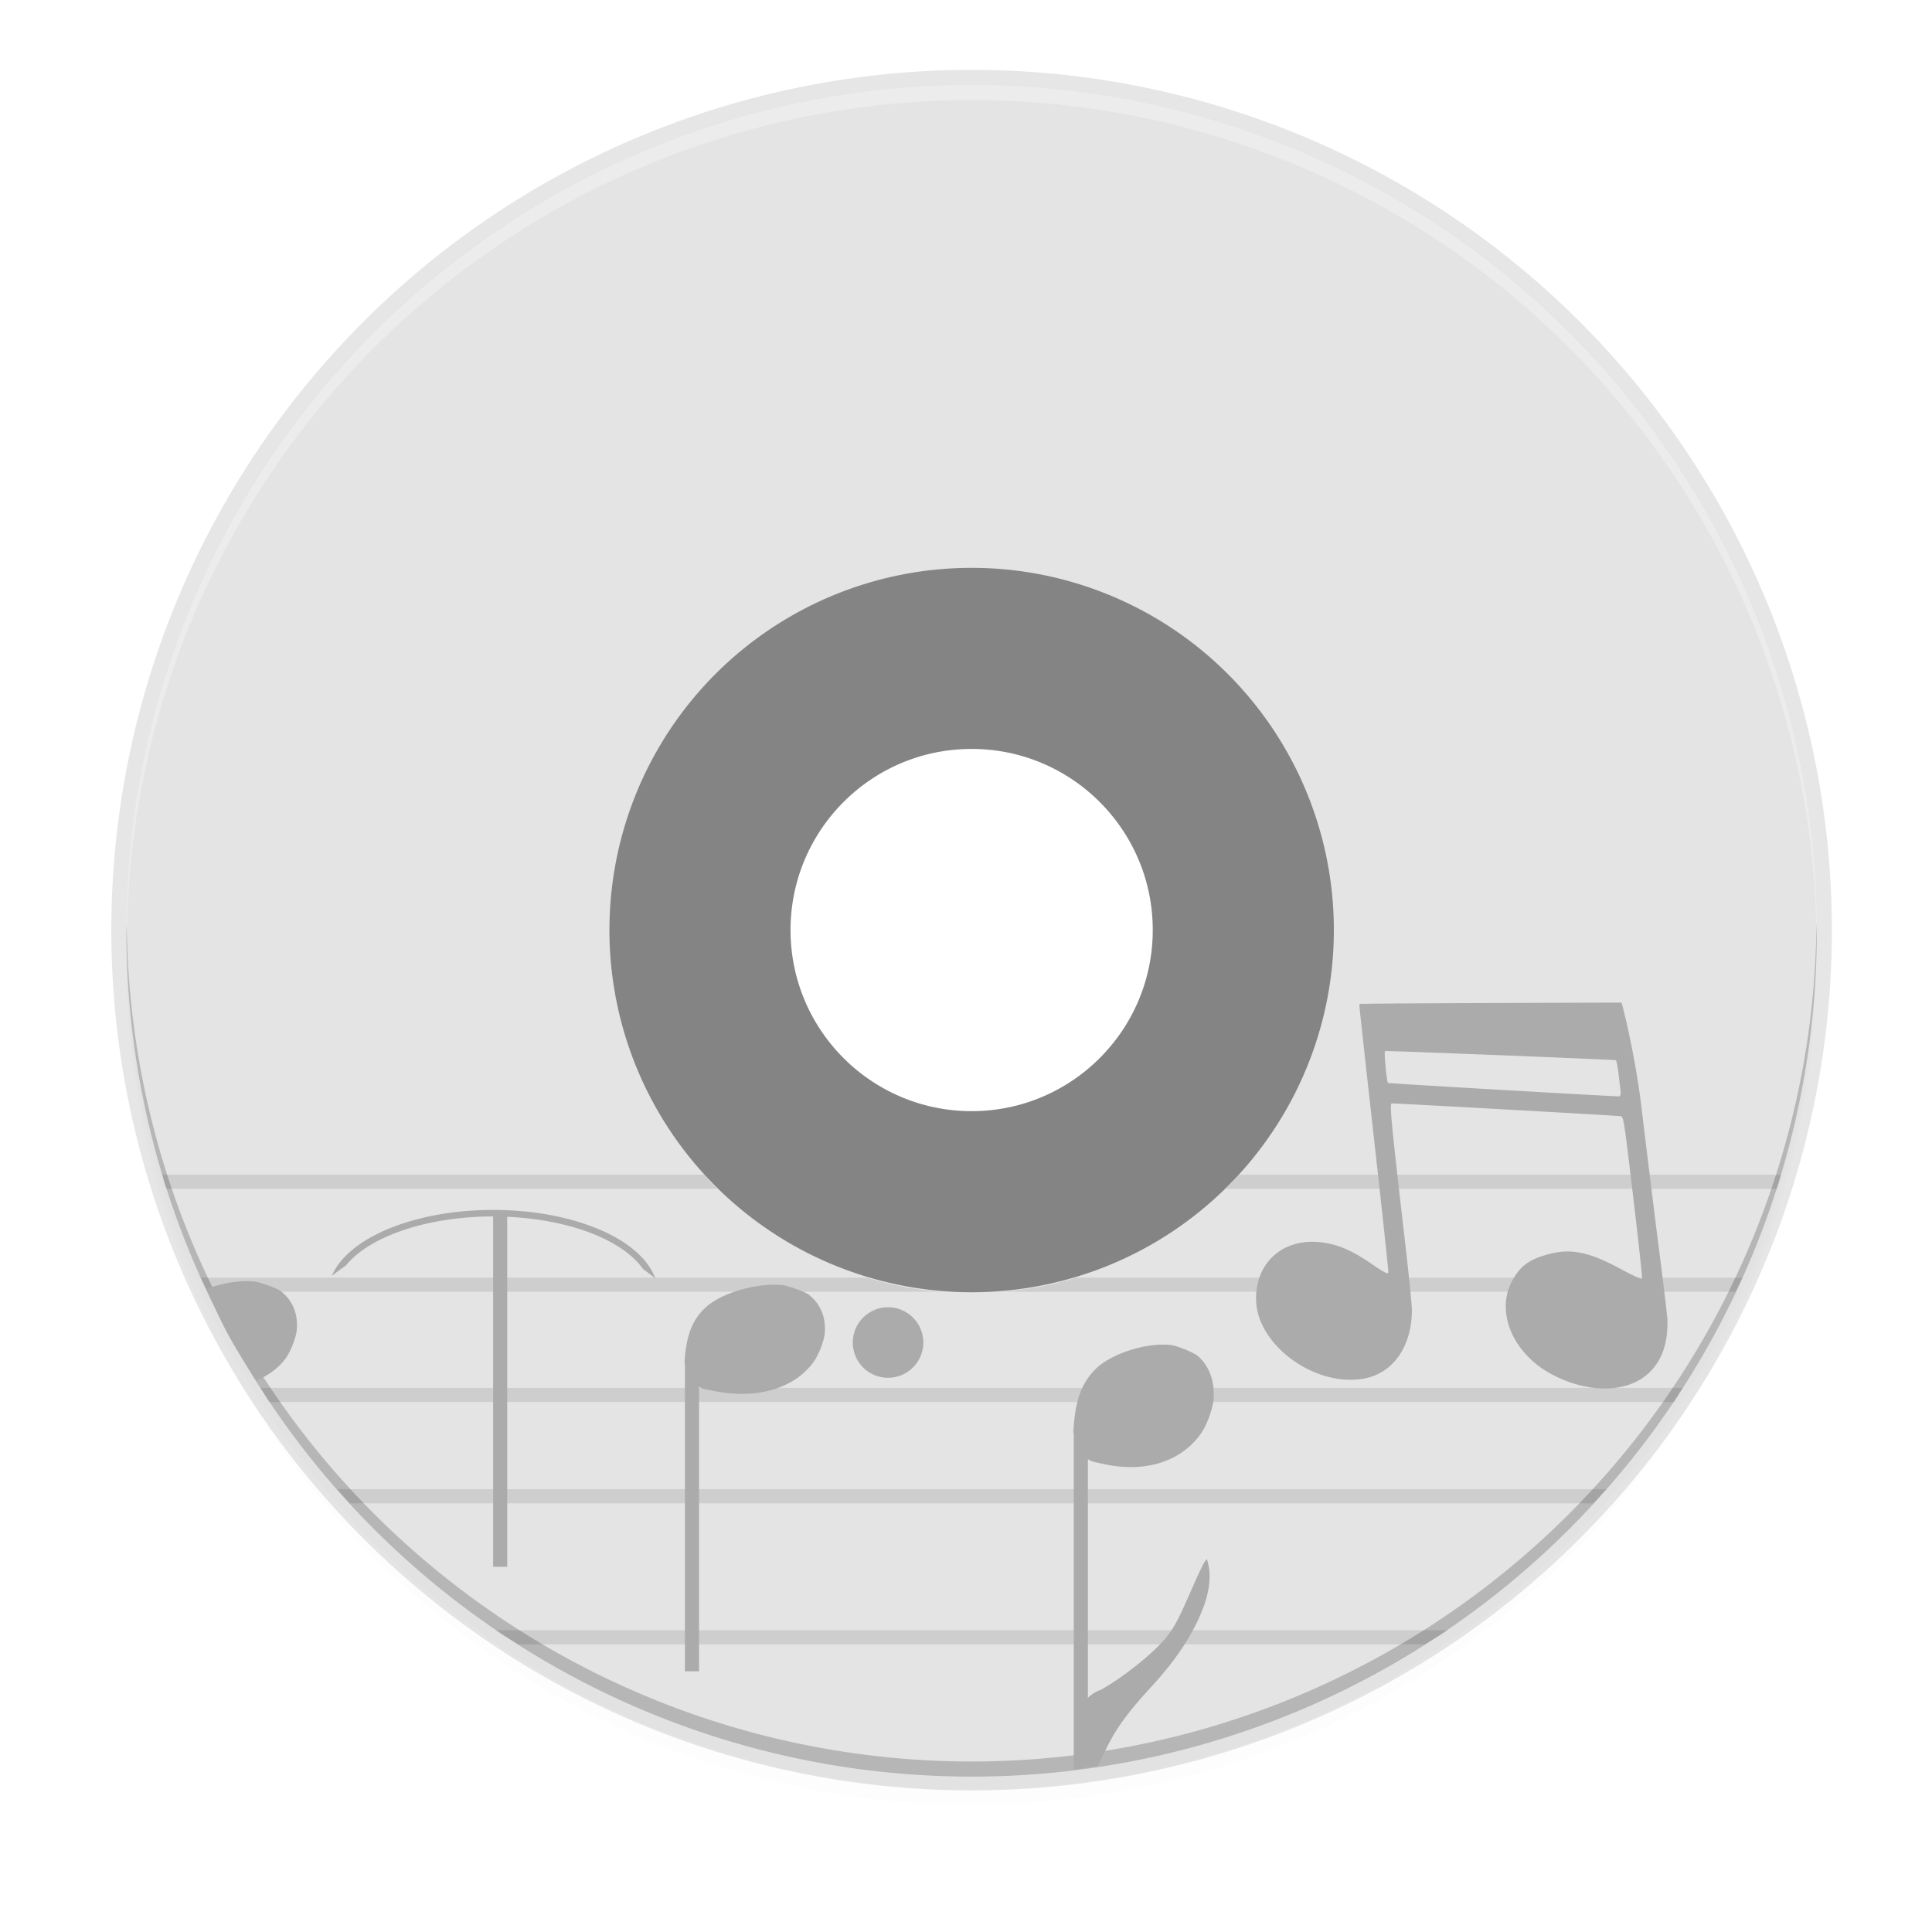 <svg xmlns="http://www.w3.org/2000/svg" xmlns:xlink="http://www.w3.org/1999/xlink" style="enable-background:new" width="256" height="256" version="1.0" viewBox="0 0 256 256">
 <title id="title4162">
  Adwaita Icon Template
 </title>
 <defs>
  <linearGradient id="linearGradient950">
   <stop style="stop-color:#9a9996" id="stop946" offset="0"/>
   <stop style="stop-color:#77767b" id="stop948" offset="1"/>
  </linearGradient>
  <linearGradient id="linearGradient1001" x1="1660.857" x2="1662.99" y1="806.297" y2="812.882" gradientTransform="matrix(1.829,-0.816,0.816,1.829,-3645.962,100.029)" gradientUnits="userSpaceOnUse" xlink:href="#linearGradient950"/>
  <clipPath id="clipPath5154" clipPathUnits="userSpaceOnUse">
   <circle style="fill:url(#radialGradient5158)" cx="128" cy="924.362" r="109.647"/>
  </clipPath>
  <clipPath id="clipPath977" clipPathUnits="userSpaceOnUse">
   <circle style="fill:url(#radialGradient5158)" cx="128" cy="924.362" r="109.647"/>
  </clipPath>
  <clipPath id="clipPath4688" clipPathUnits="userSpaceOnUse">
   <path style="fill:url(#radialGradient4692);stroke:#a7003f;stroke-linecap:round;stroke-linejoin:round" d="m 106.424,889.602 c -2.245,-0.052 -4.093,1.753 -4.094,3.998 v 32.645 32.645 c -4e-5,3.079 3.333,5.004 6,3.465 l 28.27,-16.322 28.271,-16.322 c 2.666,-1.54 2.666,-5.388 0,-6.928 l -28.271,-16.322 -28.27,-16.322 c -0.581,-0.335 -1.236,-0.519 -1.906,-0.535 z"/>
  </clipPath>
  <clipPath id="clipPath4564" clipPathUnits="userSpaceOnUse">
   <circle style="fill:url(#radialGradient4568)" cx="128" cy="924.362" r="109.647"/>
  </clipPath>
  <clipPath id="clipPath6215" clipPathUnits="userSpaceOnUse">
   <path style="fill:url(#radialGradient6219)" d="m 105.173,806.186 c -3.069,0.564 -6.114,1.247 -9.129,2.049 -3.838,1.065 -7.621,2.321 -11.334,3.764 -3.712,1.443 -7.35,3.071 -10.899,4.877 -3.549,1.807 -7.006,3.789 -10.357,5.941 -3.352,2.153 -6.594,4.471 -9.714,6.948 -3.12,2.475 -6.114,5.105 -8.972,7.88 -0.367,0.389 -0.732,0.781 -1.094,1.175 2.602,17.86 16.832,40.038 30.863,55.742 -4.767,8.844 -7.266,18.733 -7.272,28.781 0.021,2.874 0.246,5.744 0.673,8.586 -20.257,-9.185 -43.077,-26.535 -52.798,-47.364 -0.441,1.152 -0.863,2.31 -1.268,3.475 -1.177,3.805 -2.163,7.666 -2.954,11.57 -0.792,3.903 -1.387,7.843 -1.785,11.806 -0.397,3.963 -0.596,7.944 -0.596,11.927 -4.394e-4,2.819 0.099,5.638 0.298,8.45 0.282,3.973 0.763,7.93 1.441,11.855 0.626,3.518 1.409,7.007 2.347,10.455 16.778,6.684 43.115,5.45 63.748,1.143 6.819,11.028 16.987,19.584 29.018,24.417 -18.072,12.936 -44.49,24.021 -67.373,22.032 1.384,1.665 2.813,3.292 4.286,4.879 2.775,2.857 5.691,5.574 8.737,8.139 3.046,2.566 6.219,4.978 9.506,7.227 3.287,2.249 6.685,4.332 10.18,6.241 3.495,1.91 7.084,3.643 10.753,5.194 3.669,1.551 7.413,2.917 11.219,4.094 1.439,0.396 2.884,0.765 4.337,1.107 14.139,-11.184 26.206,-34.583 32.78,-54.564 12.958,-0.383 25.454,-4.901 35.66,-12.895 2.159,22.126 -1.467,50.558 -14.647,69.383 3.069,-0.564 6.114,-1.247 9.129,-2.049 3.838,-1.065 7.621,-2.321 11.334,-3.764 3.712,-1.443 7.35,-3.071 10.899,-4.877 3.549,-1.807 7.006,-3.789 10.357,-5.941 3.352,-2.152 6.594,-4.471 9.714,-6.948 3.12,-2.475 6.114,-5.105 8.972,-7.88 0.367,-0.389 0.732,-0.781 1.094,-1.175 -2.602,-17.86 -16.832,-40.038 -30.863,-55.742 4.767,-8.844 7.266,-18.733 7.272,-28.781 -0.021,-2.874 -0.246,-5.743 -0.673,-8.586 20.257,9.185 43.077,26.535 52.798,47.364 0.441,-1.152 0.863,-2.31 1.268,-3.475 1.177,-3.805 2.163,-7.666 2.954,-11.57 0.792,-3.903 1.387,-7.843 1.785,-11.806 0.397,-3.963 0.596,-7.944 0.596,-11.927 4.4e-4,-2.819 -0.099,-5.638 -0.298,-8.45 -0.282,-3.973 -0.763,-7.93 -1.441,-11.855 -0.628,-3.534 -1.414,-7.038 -2.358,-10.502 -20.562,-7.328 -45.898,-4.795 -63.749,-1.114 -6.818,-11.019 -16.982,-19.569 -29.006,-24.399 18.072,-12.936 44.49,-24.021 67.373,-22.032 -1.384,-1.665 -2.813,-3.292 -4.286,-4.879 -2.775,-2.857 -5.691,-5.574 -8.737,-8.139 -3.046,-2.566 -6.219,-4.978 -9.506,-7.227 -3.287,-2.249 -6.685,-4.332 -10.18,-6.241 -3.495,-1.91 -7.084,-3.643 -10.753,-5.194 -3.669,-1.551 -7.413,-2.917 -11.219,-4.094 -1.427,-0.393 -2.86,-0.759 -4.301,-1.098 -14.147,11.184 -26.229,34.575 -32.811,54.556 -12.96,0.381 -25.458,4.9 -35.665,12.895 -2.159,-22.126 1.467,-50.558 14.647,-69.383 z"/>
  </clipPath>
  <linearGradient id="linearGradient954">
   <stop id="stop950" offset="0" style="stop-color:#faf8f6"/>
   <stop id="stop952" offset="1" style="stop-color:#f1f0e9"/>
  </linearGradient>
  <radialGradient id="radialGradient1062" cx="131.915" cy="55.927" r="160" fx="131.915" fy="55.927" gradientTransform="matrix(1.013,2.1,-1.609,0.116,-4.606,-300)" gradientUnits="userSpaceOnUse" xlink:href="#linearGradient1722"/>
  <linearGradient id="linearGradient1722">
   <stop style="stop-color:#e01b24" id="stop1718" offset="0"/>
   <stop style="stop-color:#f8e45c" id="stop1720" offset="1"/>
  </linearGradient>
  <radialGradient id="radialGradient1064" cx="525.588" cy="638.592" r="192" fx="525.588" fy="638.592" gradientTransform="matrix(-0.567,1.007,-1.102,-0.691,1449.89,-224.45)" gradientUnits="userSpaceOnUse" xlink:href="#linearGradient1594"/>
  <linearGradient id="linearGradient1594">
   <stop id="stop1590" offset="0" style="stop-color:#2ec27e"/>
   <stop id="stop1592" offset="1" style="stop-color:#57e389;stop-opacity:0"/>
  </linearGradient>
  <linearGradient id="linearGradient1474" x1="264.675" x2="264.048" y1="81.459" y2="-171.243" gradientUnits="userSpaceOnUse" xlink:href="#linearGradient2782-839-396"/>
  <linearGradient id="linearGradient2782-839-396">
   <stop id="stop7582" offset="0" style="stop-color:#8dc5ff"/>
   <stop id="stop7584" offset="1" style="stop-color:#f2c600"/>
  </linearGradient>
  <linearGradient id="linearGradient81638-4" x1="-11.986" x2="-11.986" y1="11.5" y2="28.977" gradientTransform="matrix(4.022,0,0,4.402,-113.499,1.803)" gradientUnits="userSpaceOnUse" xlink:href="#linearGradient6969-5"/>
  <linearGradient id="linearGradient6969-5">
   <stop style="stop-color:#204a87" id="stop6971-9" offset="0"/>
   <stop style="stop-color:#729fcf" id="stop6973-3" offset="1"/>
  </linearGradient>
  <linearGradient id="linearGradient3206" x1="38.884" x2="41.335" y1="12.519" y2="31.996" gradientTransform="matrix(4.839,0,0,4.839,12.136,-100.172)" gradientUnits="userSpaceOnUse" xlink:href="#linearGradient3297-2"/>
  <linearGradient id="linearGradient3297-2">
   <stop style="stop-color:#fce94f;stop-opacity:0.905" id="stop3310" offset="0"/>
   <stop style="stop-color:#ffaf45" id="stop3301-9" offset="1"/>
  </linearGradient>
  <linearGradient id="linearGradient3323" x1="8.001" x2="11.766" y1="19.355" y2="40.504" gradientTransform="matrix(4.788,0,0,4.761,-2.944,-108.064)" gradientUnits="userSpaceOnUse" xlink:href="#linearGradient3297-2"/>
  <linearGradient id="linearGradient3199" x1="7.735" x2="15.29" y1="31.256" y2="45.574" gradientTransform="matrix(4.851,0,0,4.84,-3.902,-108.529)" gradientUnits="userSpaceOnUse" xlink:href="#linearGradient3193-1"/>
  <linearGradient id="linearGradient3193-1">
   <stop style="stop-color:#ff4d19" id="stop3195-2" offset="0"/>
   <stop style="stop-color:#ff4d19;stop-opacity:0.175" id="stop3197-2" offset="1"/>
  </linearGradient>
  <linearGradient id="linearGradient3341" x1="23.413" x2="23.359" y1="17.026" y2="23.209" gradientTransform="matrix(4.718,0,0,4.718,10.363,-114.622)" gradientUnits="userSpaceOnUse" xlink:href="#linearGradient3343"/>
  <linearGradient id="linearGradient3343">
   <stop id="stop3345" offset="0" style="stop-color:#fce94f;stop-opacity:0.833"/>
   <stop id="stop3347" offset="1" style="stop-color:#fec446"/>
  </linearGradient>
  <linearGradient id="linearGradient3203" x1="24.533" x2="22.547" y1="9.339" y2="32.045" gradientTransform="matrix(1.922,0,0,2.44,78.798,-70.773)" gradientUnits="userSpaceOnUse" xlink:href="#linearGradient3193-1"/>
  <linearGradient id="linearGradient3203-5" x1="24.533" x2="22.547" y1="9.339" y2="32.045" gradientTransform="matrix(1.922,0,0,2.44,78.798,-70.773)" gradientUnits="userSpaceOnUse" xlink:href="#linearGradient3193-1"/>
  <linearGradient id="linearGradient3341-6" x1="23.413" x2="23.359" y1="17.026" y2="23.209" gradientTransform="matrix(4.718,0,0,4.718,10.363,-114.622)" gradientUnits="userSpaceOnUse" xlink:href="#linearGradient3343"/>
  <linearGradient id="linearGradient3199-1" x1="7.735" x2="15.29" y1="31.256" y2="45.574" gradientTransform="matrix(4.851,0,0,4.84,-3.902,-108.529)" gradientUnits="userSpaceOnUse" xlink:href="#linearGradient3193-1"/>
  <linearGradient id="linearGradient3323-2" x1="8.001" x2="11.766" y1="19.355" y2="40.504" gradientTransform="matrix(4.788,0,0,4.761,-2.944,-108.064)" gradientUnits="userSpaceOnUse" xlink:href="#linearGradient3297-2"/>
  <filter style="color-interpolation-filters:sRGB" id="filter11191" width="1.024" height="1.024" x="-.01" y="-.01">
   <feGaussianBlur id="feGaussianBlur11193" stdDeviation="1.12"/>
  </filter>
  <filter style="color-interpolation-filters:sRGB" id="filter11210-9" width="1.096" height="1.096" x="-.05" y="-.05">
   <feGaussianBlur id="feGaussianBlur11212-3" stdDeviation="4.48"/>
  </filter>
  <linearGradient id="linearGradient4368" x1="27.754" x2="18.557" y1="21.958" y2="24.939" gradientTransform="matrix(13.192,0,0,13.197,-441.685,-312.673)" gradientUnits="userSpaceOnUse" xlink:href="#linearGradient4445"/>
  <linearGradient id="linearGradient4445">
   <stop id="stop4447" offset="0" style="stop-color:#ffffff"/>
   <stop style="stop-color:#fce94f" id="stop4449" offset=".3"/>
   <stop id="stop4451" offset="1" style="stop-color:#fce94f;stop-opacity:0"/>
  </linearGradient>
  <linearGradient id="linearGradient5571-41">
   <stop style="stop-color:#ffffff" id="stop5573-9" offset="0"/>
   <stop id="stop5581-8" offset=".208" style="stop-color:#ffffff"/>
   <stop id="stop5579-04" offset=".423" style="stop-color:#fce94f"/>
   <stop style="stop-color:#fff86f;stop-opacity:0" id="stop5575-90" offset="1"/>
  </linearGradient>
 </defs>
 <g transform="translate(0.063,-0.081)">
  <g style="enable-background:new" transform="matrix(1.084,0,0,1.084,-1.839,110.345)">
   <path style="opacity:0.1;filter:url(#filter11210-9)" d="m 122.752,14.049 a 112,112 0 0 0 -112,112 112,112 0 0 0 112,112 112,112 0 0 0 112,-112 112,112 0 0 0 -112,-112 z m 0,83.5 a 24.5,24.5 0 0 1 24.5,24.5 24.5,24.5 0 0 1 -24.5,24.5 24.5,24.5 0 0 1 -24.5,-24.5 A 24.5,24.5 0 0 1 122.752,97.549 Z" transform="matrix(0.922,0,0,0.922,7.173,-100.605)"/>
   <path style="opacity:0.1;filter:url(#filter11191)" d="m 122.752,12.049 a 112,112 0 0 0 -112,112 112,112 0 0 0 112,112 112,112 0 0 0 112,-112 112,112 0 0 0 -112,-112 z m 0,85.5 a 24.5,24.5 0 0 1 24.5,24.5 24.5,24.5 0 0 1 -24.5,24.5 24.5,24.5 0 0 1 -24.5,-24.5 A 24.5,24.5 0 0 1 122.752,97.549 Z" transform="matrix(0.922,0,0,0.922,7.173,-100.605)"/>
   <path style="opacity:0.1" d="M 120.404,-93.18 A 105.158,105.158 0 0 0 15.246,11.977 105.158,105.158 0 0 0 120.404,117.135 105.158,105.158 0 0 0 225.562,11.977 105.158,105.158 0 0 0 120.404,-93.18 Z m 0,82.558 a 22.6,22.6 0 0 1 14.559,5.315 22.6,22.6 0 0 1 1.654,1.54 22.6,22.6 0 0 1 1.49,1.695 22.6,22.6 0 0 1 0,0.002 22.6,22.6 0 0 1 2.438,3.796 22.6,22.6 0 0 1 1.636,4.205 22.6,22.6 0 0 1 0.767,4.448 22.6,22.6 0 0 1 0.056,1.598 22.6,22.6 0 0 1 -6.853,16.211 22.6,22.6 0 0 1 -0.002,0.002 22.6,22.6 0 0 1 -15.745,6.387 22.6,22.6 0 0 1 -16.211,-6.855 22.6,22.6 0 0 1 -1.492,-1.697 22.6,22.6 0 0 1 -4.074,-8.001 22.6,22.6 0 0 1 0,-0.002 22.6,22.6 0 0 1 -0.823,-6.044 22.6,22.6 0 0 1 0.114,-2.256 22.6,22.6 0 0 1 12.235,-17.885 22.6,22.6 0 0 1 3.672,-1.458 22.6,22.6 0 0 1 0.939,-0.268 22.6,22.6 0 0 1 4.043,-0.677 22.6,22.6 0 0 1 1.598,-0.056 z"/>
   <g style="enable-background:new" transform="matrix(1.724,0,0,1.724,262.538,-236.698)">
    <path d="m -82.441,112.135 a 32.102,32.102 0 0 0 -32.102,32.102 32.102,32.102 0 0 0 32.102,32.102 32.102,32.102 0 0 0 32.102,-32.102 32.102,32.102 0 0 0 -32.102,-32.102 z m 0,19.261 c 7.092,0 12.841,5.749 12.841,12.841 0,7.092 -5.749,12.841 -12.841,12.841 -7.092,0 -12.841,-5.749 -12.841,-12.841 0,-7.092 5.749,-12.841 12.841,-12.841 z" style="fill:#848484"/>
    <path d="m -82.441,84.314 c -33.198,0 -59.924,26.726 -59.924,59.924 0,33.198 26.726,59.924 59.924,59.924 33.198,0 59.924,-26.726 59.924,-59.924 0,-33.198 -26.726,-59.924 -59.924,-59.924 z m 0,34.242 a 25.682,25.682 0 0 1 25.682,25.682 25.682,25.682 0 0 1 -25.682,25.682 25.682,25.682 0 0 1 -25.682,-25.682 25.682,25.682 0 0 1 25.682,-25.682 z" style="fill:#e4e4e4"/>
   </g>
   <path style="opacity:0.3;fill:#ffffff" d="M 120.404,-91.336 A 103.313,103.313 0 0 0 17.091,11.977 103.313,103.313 0 0 0 17.129,13.057 103.313,103.313 0 0 1 120.404,-89.491 103.313,103.313 0 0 1 223.679,12.743 103.313,103.313 0 0 0 223.717,11.977 103.313,103.313 0 0 0 120.404,-91.336 Z"/>
   <path d="M 120.404,115.447 A 103.313,103.313 0 0 0 223.717,12.134 103.313,103.313 0 0 0 223.679,11.055 103.313,103.313 0 0 1 120.404,113.602 103.313,103.313 0 0 1 17.129,11.369 a 103.313,103.313 0 0 0 -0.038,0.766 A 103.313,103.313 0 0 0 120.404,115.447 Z" style="opacity:0.2"/>
   <g transform="translate(-0.063,4.097)">
    <path d="m 218.888,39.499 c 0.078,-0.246 0.186,-0.477 0.263,-0.724 0.101,-0.327 0.158,-0.672 0.256,-1 h -66.249 a 44.277,44.277 0 0 1 -1.606,1.724 z" style="opacity:0.1"/>
    <path d="m 21.528,37.775 c 0.098,0.328 0.155,0.673 0.256,1 0.076,0.247 0.184,0.478 0.263,0.724 h 67.37 a 44.277,44.277 0 0 1 -0.714,-0.663 44.277,44.277 0 0 1 -0.933,-1.061 z" style="opacity:0.1"/>
    <path d="m 213.86,52.082 c 0.272,-0.577 0.564,-1.141 0.825,-1.724 h -81.493 a 44.277,44.277 0 0 1 -0.882,0.293 44.277,44.277 0 0 1 -4.317,0.97 44.277,44.277 0 0 1 -3.812,0.461 z" style="opacity:0.1"/>
    <path d="m 26.249,50.358 c 0.261,0.583 0.553,1.147 0.825,1.724 h 89.776 a 44.277,44.277 0 0 1 -0.805,-0.04 44.277,44.277 0 0 1 -4.374,-0.66 44.277,44.277 0 0 1 -4.014,-1.024 z" style="opacity:0.1"/>
    <path d="m 62.303,93.46 c 0.112,0.076 0.211,0.167 0.323,0.242 0.788,0.531 1.638,0.972 2.441,1.482 H 175.866 c 0.803,-0.51 1.654,-0.95 2.441,-1.482 0.112,-0.076 0.212,-0.167 0.323,-0.242 z" style="opacity:0.1"/>
    <path d="m 42.907,76.22 c 0.513,0.583 1.04,1.153 1.566,1.724 H 196.461 c 0.526,-0.571 1.053,-1.141 1.566,-1.724 z" style="opacity:0.1"/>
    <path d="m 33.546,63.838 c 0.363,0.565 0.671,1.167 1.044,1.724 H 206.344 c 0.373,-0.557 0.681,-1.159 1.044,-1.724 z" style="opacity:0.1"/>
    <path d="m 199.906,16.739 c 0,0 -29.047,0.067 -31.485,0.155 -0.412,-0.038 -0.547,0.008 -0.556,0.189 -0.007,0.131 0.798,7.441 1.785,16.244 0.987,8.803 1.777,16.166 1.758,16.362 -0.029,0.293 -0.384,0.12 -2.014,-0.99 -2.352,-1.602 -3.883,-2.293 -5.765,-2.6 -4.848,-0.79 -8.489,2.244 -8.388,6.991 0.118,5.571 7.319,10.763 13.298,9.587 3.509,-0.691 5.764,-3.988 5.748,-8.408 -0.002,-0.571 -0.368,-4.202 -0.815,-8.071 -1.71,-14.804 -1.933,-17.103 -1.65,-17.136 0.276,-0.033 27.229,1.471 27.942,1.559 0.404,0.05 0.416,0.136 1.576,9.883 0.644,5.407 1.13,9.906 1.081,9.998 -0.049,0.092 -1.242,-0.459 -2.653,-1.222 -3.954,-2.139 -6.166,-2.555 -9.082,-1.707 -2.131,0.62 -3.175,1.414 -4.115,3.122 -2.002,3.637 -0.169,8.476 4.223,11.149 6.542,3.858 15.067,2.635 14.725,-6.432 -0.097,-1.063 -0.542,-4.758 -0.987,-8.213 -0.445,-3.455 -1.435,-11.472 -2.202,-17.817 -0.767,-6.344 -2.353,-12.602 -2.424,-12.641 z m -28.898,5.923 c 0.348,-0.053 28.062,1.049 28.205,1.121 0.081,0.041 0.23,0.776 0.33,1.63 0.1,0.854 0.214,1.819 0.253,2.145 0.038,0.326 -0.027,0.615 -0.145,0.64 -0.234,0.048 -28.158,-1.568 -28.275,-1.637 -0.168,-0.098 -0.524,-3.875 -0.367,-3.899 z M 61.98,42.082 c -5.514,0 -10.509,1.111 -14.16,2.93 -2.71,1.35 -4.705,3.112 -5.556,5.132 a 29.662,26.366 0 0 1 1.684,-1.232 c 0.956,-1.187 2.386,-2.275 4.226,-3.192 3.507,-1.747 8.399,-2.842 13.806,-2.842 v 42.826 h 1.724 v -42.782 c 4.718,0.206 8.953,1.239 12.082,2.798 2.047,1.02 3.585,2.251 4.526,3.596 a 29.662,26.366 0 0 1 1.488,1.138 c -0.771,-2.148 -2.815,-4.023 -5.66,-5.442 -3.65,-1.819 -8.646,-2.93 -14.16,-2.93 z m -30.057,8.705 c -1.614,-0.019 -3.391,0.376 -5.017,0.946 0.873,1.872 1.7,3.771 2.68,5.58 1.055,1.947 2.261,3.793 3.435,5.66 1.444,-0.664 2.73,-1.534 3.617,-2.771 0.612,-0.854 1.273,-2.57 1.347,-3.499 0.152,-1.898 -0.497,-3.505 -1.866,-4.62 -0.299,-0.244 -0.86,-0.506 -1.764,-0.822 -1.113,-0.389 -1.501,-0.464 -2.431,-0.475 z m 64.538,0.434 c -2.921,-0.034 -6.64,1.143 -8.344,2.64 -1.773,1.557 -2.543,3.491 -2.744,6.89 0.015,0.07 0.038,0.118 0.054,0.185 v 37.546 h 1.724 V 63.703 c 0.38,0.217 0.69,0.296 0.69,0.296 0.151,0.027 0.782,0.145 1.401,0.263 5.109,0.97 9.62,-0.401 11.93,-3.627 0.612,-0.854 1.273,-2.57 1.347,-3.499 0.152,-1.898 -0.494,-3.505 -1.862,-4.62 h -0.003 c -0.299,-0.244 -0.857,-0.502 -1.761,-0.818 -1.113,-0.389 -1.501,-0.468 -2.431,-0.478 z m 13.793,2.758 a 4.31,4.31 0 0 0 -4.31,4.31 4.31,4.31 0 0 0 4.31,4.31 4.31,4.31 0 0 0 4.31,-4.31 4.31,4.31 0 0 0 -4.31,-4.31 z m 33.737,4.566 c -2.921,-0.038 -6.64,1.284 -8.344,2.963 -1.773,1.747 -2.543,3.915 -2.744,7.728 0.015,0.078 0.038,0.134 0.054,0.209 V 110.482 c 0.99,-0.119 1.958,-0.302 2.94,-0.448 0.351,-0.703 0.742,-1.488 1,-2.03 1.185,-2.49 2.656,-4.507 5.664,-7.772 3.034,-3.293 5.148,-6.562 6.31,-9.765 0.648,-1.785 0.856,-3.627 0.556,-4.91 l -0.192,-0.815 -0.283,0.36 c -0.156,0.197 -0.881,1.731 -1.613,3.411 -1.592,3.653 -2.174,4.739 -3.199,5.97 -1.556,1.869 -5.209,4.773 -7.863,6.25 -0.666,0.238 -1.182,0.582 -1.596,0.99 V 72.549 c 0.379,0.242 0.69,0.33 0.69,0.33 0.151,0.031 0.782,0.165 1.401,0.296 5.109,1.088 9.62,-0.45 11.93,-4.068 0.612,-0.958 1.273,-2.884 1.347,-3.926 0.152,-2.13 -0.494,-3.931 -1.862,-5.182 h -0.003 c -0.299,-0.273 -0.857,-0.565 -1.761,-0.919 -1.113,-0.436 -1.501,-0.524 -2.431,-0.535 z" style="fill:#ababab"/>
   </g>
  </g>
 </g>
</svg>
